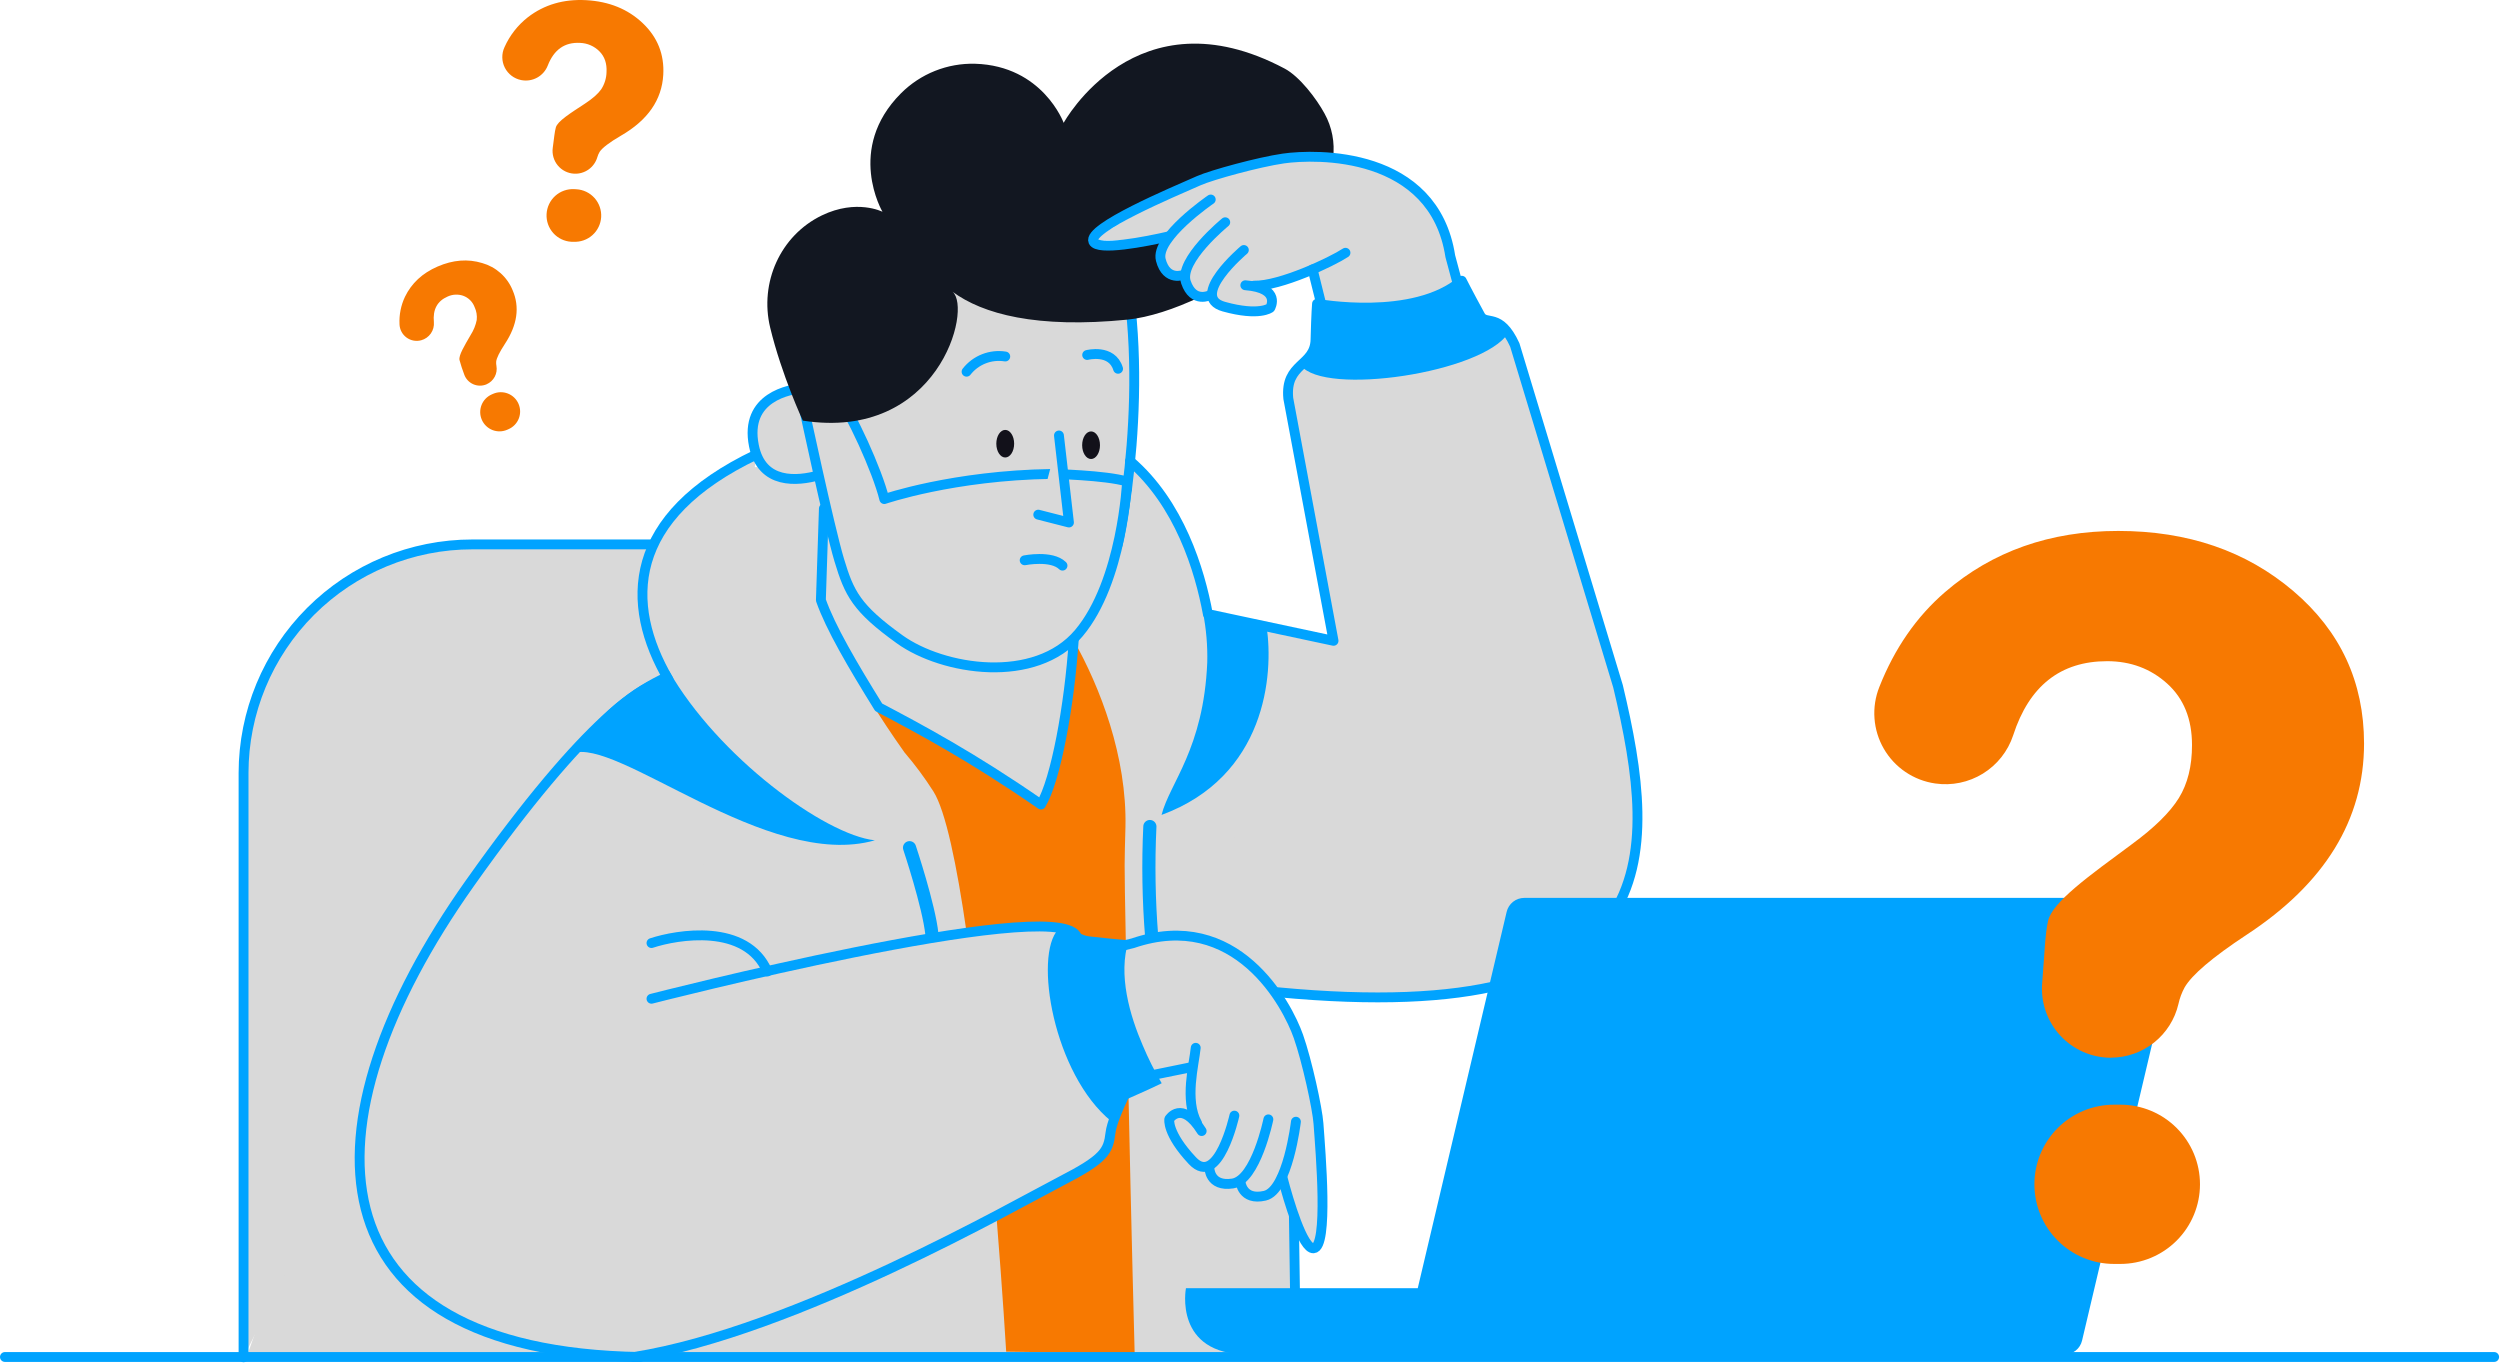 <svg width="1520" height="829" viewBox="0 0 1520 829" fill="none" xmlns="http://www.w3.org/2000/svg">
<g clip-path="url(#clip0_2702_6586)">
<path d="M718.5 113.5L769.5 99L818.5 95L860 113.5L875 133L881.5 152.5L885 189L804.5 184.5L800 162.5L774.5 170.5L769.5 189L742 184.5L707 165.5V146H664L718.5 113.5Z" fill="#D9D9D9"/>
<path d="M483 176H687L688.5 284L778.5 601L787 789L751 825H687H483H150L288 430.5L452.5 284H483V176Z" fill="#D9D9D9"/>
<path d="M148.08 825.23V470C148.104 433.127 162.769 397.772 188.85 371.707C214.932 345.642 250.297 331 287.17 331H396.1" fill="#D9D9D9"/>
<path d="M148.08 825.23V470C148.104 433.127 162.769 397.772 188.85 371.707C214.932 345.642 250.297 331 287.17 331H396.1" stroke="#00A3FF" stroke-width="6" stroke-linecap="round" stroke-linejoin="round"/>
<path d="M459.88 276.35C380.62 314.08 379.53 367.11 406.47 413.22C392.33 415.45 358.11 434.72 285.69 536.98C181.43 684.19 186.43 821.55 389.23 825.05" fill="#D9D9D9"/>
<path d="M459.88 276.35C380.62 314.08 379.53 367.11 406.47 413.22C392.33 415.45 358.11 434.72 285.69 536.98C181.43 684.19 186.43 821.55 389.23 825.05" stroke="#00A3FF" stroke-width="6" stroke-linecap="round" stroke-linejoin="round"/>
<path d="M553 515.4C553 515.4 564.87 550.95 566.61 568.16" stroke="#00A3FF" stroke-width="8" stroke-linecap="round" stroke-linejoin="round"/>
<path d="M699.12 502.53C698.055 524.907 698.426 547.33 700.23 569.66" stroke="#00A3FF" stroke-width="8" stroke-linecap="round" stroke-linejoin="round"/>
<path d="M810.859 389.63C814.999 393.9 816.599 453 853.999 452.3" stroke="#00A3FF" stroke-width="6" stroke-linecap="round" stroke-linejoin="round"/>
<path d="M406.66 407.82C390.28 415.05 366.66 429.1 347.66 458.2C374.44 447.2 466.59 529.6 531.91 510.91C501.54 507.69 436.46 460 406.66 407.82Z" fill="#00A3FF"/>
<path d="M776.76 603.85V603.27C1015.69 625.98 1008.76 521.9 983.76 417.27L921 209.75C911.75 189.57 903.48 198.21 900 191.9C891.95 177.16 888.75 170.69 888.75 170.69C859.39 195.56 800.75 184.69 800.75 184.69C800.75 184.69 800.25 190.06 799.84 206.48C799.43 222.9 781.14 220.48 783.29 242.3L810.79 389.62L734.38 373.33C729.49 346.58 717.03 305.99 687.07 280.33" fill="#D9D9D9"/>
<path d="M776.76 603.85V603.27C1015.69 625.98 1008.76 521.9 983.76 417.27L921 209.75C911.75 189.57 903.48 198.21 900 191.9C891.95 177.16 888.75 170.69 888.75 170.69C859.39 195.56 800.75 184.69 800.75 184.69C800.75 184.69 800.25 190.06 799.84 206.48C799.43 222.9 781.14 220.48 783.29 242.3L810.79 389.62L734.38 373.33C729.49 346.58 717.03 305.99 687.07 280.33" stroke="#00A3FF" stroke-width="6" stroke-linecap="round" stroke-linejoin="round"/>
<path d="M787.92 824.52L786.68 738.98" stroke="#00A3FF" stroke-width="6" stroke-linecap="round" stroke-linejoin="round"/>
<path d="M770.091 380.94C758.031 375.94 741.941 374.07 731.411 372.38C733.397 382.406 734.269 392.622 734.011 402.84C731.741 455.52 711.131 476.08 706.221 495.48C769.571 472.13 774.511 410.35 770.091 380.94Z" fill="#00A3FF"/>
<path d="M675.14 688.87C673.81 700.01 671.25 704.69 645.19 718.09C638.54 721.51 624.53 728.93 605.76 738.34C609.65 786.43 611.76 821.8 611.76 821.8L689.87 822.89C689.87 822.89 687.71 742.5 686.02 660.83C681.69 669.59 675.94 682.09 675.14 688.87Z" fill="#F77901"/>
<path d="M684.27 503C685.27 459.91 668.77 417.64 652.82 389.36C650.24 428.7 641.82 474.3 632.92 489.17C590.92 460.04 559.42 443.34 534.24 430.04C518.33 404.39 504.9 381.52 499.1 364.93C499.18 362.42 499.26 359.87 499.34 357.31L496.6 357.58C503.6 380.65 518.7 413.45 549.96 457.51C556.345 464.961 562.196 472.854 567.47 481.13C574.93 492.82 581.77 525.89 587.72 567.13C622.49 562.3 649.43 561.35 654.32 568.76L684.53 574.54C683.41 516.94 683.74 526.52 684.27 503Z" fill="#F77901"/>
<path d="M396.1 607.24C396.1 607.24 638.65 544.94 654.33 568.72L691.16 651.07C691.16 651.07 676.46 677.72 675.16 688.87C673.86 700.02 671.27 704.69 645.21 718.09C619.15 731.49 483 809.7 385.41 825.05" fill="#D9D9D9"/>
<path d="M396.1 607.24C396.1 607.24 638.65 544.94 654.33 568.72L691.16 651.07C691.16 651.07 676.46 677.72 675.16 688.87C673.86 700.02 671.27 704.69 645.21 718.09C619.15 731.49 483 809.7 385.41 825.05" stroke="#00A3FF" stroke-width="6" stroke-linecap="round" stroke-linejoin="round"/>
<path d="M779.629 715.52C783.529 730.52 792.149 759.38 798.629 758.98C807.829 758.41 802.909 700.8 801.629 683.12C800.999 674.05 794.629 644.87 789.429 630.12C782.639 610.82 751.689 552.05 688.749 573.49L643.279 584.62" fill="#D9D9D9"/>
<path d="M779.629 715.52C783.529 730.52 792.149 759.38 798.629 758.98C807.829 758.41 802.909 700.8 801.629 683.12C800.999 674.05 794.629 644.87 789.429 630.12C782.639 610.82 751.689 552.05 688.749 573.49L643.279 584.62" stroke="#00A3FF" stroke-width="6" stroke-linecap="round" stroke-linejoin="round"/>
<path d="M724.49 648.79L678.02 658.3" stroke="#00A3FF" stroke-width="6" stroke-linecap="round" stroke-linejoin="round"/>
<path d="M727 637.07C726 647.3 720 668.81 727.83 682.94" stroke="#00A3FF" stroke-width="6" stroke-linecap="round" stroke-linejoin="round"/>
<path d="M787.919 682C787.919 682 783.009 723.78 769.049 727C755.089 730.22 754.199 718.44 754.199 718.44" stroke="#00A3FF" stroke-width="6" stroke-linecap="round" stroke-linejoin="round"/>
<path d="M771.169 680.57C771.169 680.57 763.629 717.4 749.459 719.57C735.289 721.74 735.289 710 735.289 710" stroke="#00A3FF" stroke-width="6" stroke-linecap="round" stroke-linejoin="round"/>
<path d="M750.499 678.3C750.499 678.3 740.709 722.45 724.989 705.71C709.269 688.97 710.929 680.44 710.929 680.44C710.929 680.44 718.489 668.31 730.609 687.68" stroke="#00A3FF" stroke-width="6" stroke-linecap="round" stroke-linejoin="round"/>
<path d="M675.771 681.84C640.421 653.16 628.431 580.93 643.371 565.12C643.971 560.12 655.451 568.57 662.371 569.34C679.071 571.2 686.271 571.71 686.271 571.71C679.501 592.53 687.041 617.71 694.791 635.62C698.115 643.534 701.964 651.218 706.311 658.62C704.981 659.29 699.611 661.94 686.841 667.54C679.481 670.81 677.921 676.33 675.771 681.84Z" fill="#00A3FF"/>
<path d="M396.1 573.38C411.71 568.21 453.74 561.05 466.56 590.65" stroke="#00A3FF" stroke-width="6" stroke-linecap="round" stroke-linejoin="round"/>
<path d="M500.92 309.2C500.39 324.8 499.69 345.92 499.1 364.91C504.9 381.5 518.33 404.37 534.24 430.02C559.42 443.32 590.89 460.02 632.92 489.15C641.92 474.28 650.24 428.68 652.82 389.34" fill="#D9D9D9"/>
<path d="M500.92 309.2C500.39 324.8 499.69 345.92 499.1 364.91C504.9 381.5 518.33 404.37 534.24 430.02C559.42 443.32 590.89 460.02 632.92 489.15C641.92 474.28 650.24 428.68 652.82 389.34" stroke="#00A3FF" stroke-width="6" stroke-linecap="round" stroke-linejoin="round"/>
<path d="M488.12 236C480.59 236.67 452.41 241.17 458.38 271C463.12 294.73 484.81 292.62 497.8 289" fill="#D9D9D9"/>
<path d="M488.12 236C480.59 236.67 452.41 241.17 458.38 271C463.12 294.73 484.81 292.62 497.8 289" stroke="#00A3FF" stroke-width="6" stroke-linecap="round" stroke-linejoin="round"/>
<path d="M686.57 180.12C691.91 220.85 689.44 264.57 685.26 297.12Z" fill="#D9D9D9"/>
<path d="M686.57 180.12C691.91 220.85 689.44 264.57 685.26 297.12" stroke="#00A3FF" stroke-width="6" stroke-linecap="round" stroke-linejoin="round"/>
<path d="M685.261 297.08C683.511 310.78 681.451 322.49 679.541 331.14Z" fill="#D9D9D9"/>
<path d="M685.261 297.08C683.511 310.78 681.451 322.49 679.541 331.14" stroke="#00A3FF" stroke-width="6" stroke-linecap="round" stroke-linejoin="round"/>
<path d="M510.29 243.13C516.6 249.51 533.52 286.29 537.65 303.44C537.65 303.44 579.52 289.03 639.51 288.15C639.51 288.15 672.22 288.82 685.26 292.78C685.26 292.78 682.44 353.51 655.92 384.96C629.4 416.41 573.33 407.61 547 388.7C520.67 369.79 516.35 360.77 510.26 340.54C504.17 320.31 488.09 244.89 488.09 244.89L510.29 243.13Z" fill="#D9D9D9" stroke="#00A3FF" stroke-width="6" stroke-linecap="round" stroke-linejoin="round"/>
<path d="M623 340.66C623 340.66 639.35 337.41 646 343.91Z" fill="#D9D9D9"/>
<path d="M623 340.66C623 340.66 639.35 337.41 646 343.91" stroke="#00A3FF" stroke-width="6" stroke-linecap="round" stroke-linejoin="round"/>
<path d="M643.84 264.77L649.92 317.68L631.26 312.91" fill="#D9D9D9"/>
<path d="M643.84 264.77L649.92 317.68L631.26 312.91" stroke="#00A3FF" stroke-width="6" stroke-linecap="round" stroke-linejoin="round"/>
<path d="M663.371 279.08C666.365 279.08 668.791 275.323 668.791 270.69C668.791 266.056 666.365 262.3 663.371 262.3C660.378 262.3 657.951 266.056 657.951 270.69C657.951 275.323 660.378 279.08 663.371 279.08Z" fill="#12111A"/>
<path d="M611.18 278.16C614.173 278.16 616.6 274.404 616.6 269.77C616.6 265.136 614.173 261.38 611.18 261.38C608.186 261.38 605.76 265.136 605.76 269.77C605.76 274.404 608.186 278.16 611.18 278.16Z" fill="#12111A"/>
<path d="M587.67 226C590.406 222.495 594.033 219.787 598.171 218.16C602.31 216.533 606.809 216.046 611.2 216.75" fill="#D9D9D9"/>
<path d="M587.67 226C590.406 222.495 594.033 219.787 598.171 218.16C602.31 216.533 606.809 216.046 611.2 216.75" stroke="#00A3FF" stroke-width="6" stroke-linecap="round" stroke-linejoin="round"/>
<path d="M661 215.83C661 215.83 676 211.93 679.79 224.22Z" fill="#D9D9D9"/>
<path d="M661 215.83C661 215.83 676 211.93 679.79 224.22" stroke="#00A3FF" stroke-width="6" stroke-linecap="round" stroke-linejoin="round"/>
<path d="M721 171.54C719.68 167.68 721.18 162.98 723.94 158.25L723.22 157.44L719.83 166.94C719.83 166.94 709.22 171.51 705.72 157.94C704.64 153.79 707.09 148.73 710.99 143.72L710.88 143.59C696.13 147.01 667.31 152.59 664.71 146.79C661.04 138.58 713.04 116.79 728.88 109.79C737 106.24 765.1 98.53 780.24 96.33C790.283 95.053 800.441 94.942 810.51 96C811.68 86.695 809.866 77.258 805.33 69.05C800.42 59.99 790.16 46.52 781.05 41.69C690.76 -6.2 646.71 74.69 646.71 74.69C646.71 74.69 634 40 592.86 38.76C584.515 38.535 576.212 40.016 568.459 43.111C560.706 46.206 553.666 50.85 547.77 56.76C514.08 90.53 536.54 128.76 536.54 128.76C536.54 128.76 520.85 120.76 499.69 130.97C474.41 143.2 461.69 171.83 468.26 199.14C475.26 228.14 488.12 255.75 488.12 255.75C570.28 268.47 591.28 187.8 579.18 177.39C597.4 190.87 630.18 199.9 685.7 194.32C698.41 193 714 188 729.87 180.42C726.8 180 723.23 178 721 171.54Z" fill="#121721"/>
<path d="M798.07 163.8L811.14 216.41L885.39 194.45" stroke="#00A3FF" stroke-width="6" stroke-linecap="round" stroke-linejoin="round"/>
<path d="M710.921 143.63C696.171 147.05 667.351 152.63 664.751 146.83C661.081 138.62 713.081 116.83 728.921 109.83C737.041 106.28 765.141 98.57 780.281 96.37C800.031 93.52 871.831 91.7 881.781 155.79L892.411 195.42L821.791 216.36" stroke="#00A3FF" stroke-width="6" stroke-linecap="round" stroke-linejoin="round"/>
<path d="M818.052 153.68C809.682 159.2 778.272 174.06 762.502 173.68" stroke="#00A3FF" stroke-width="6" stroke-linecap="round" stroke-linejoin="round"/>
<path d="M736.131 121.3C736.131 121.3 702.251 144.45 705.761 158C709.271 171.55 719.871 167 719.871 167" stroke="#00A3FF" stroke-width="6" stroke-linecap="round" stroke-linejoin="round"/>
<path d="M744.942 135.13C744.942 135.13 716.532 158.31 721.042 171.54C725.552 184.77 735.782 179.43 735.782 179.43" stroke="#00A3FF" stroke-width="6" stroke-linecap="round" stroke-linejoin="round"/>
<path d="M756.262 152C756.262 152 722.542 180.43 744.112 186.44C765.682 192.45 772.312 187.17 772.312 187.17C772.312 187.17 779.372 175.17 757.152 173.43" stroke="#00A3FF" stroke-width="6" stroke-linecap="round" stroke-linejoin="round"/>
<path d="M790.9 222.17C805.09 240.98 901.23 226.81 917.05 202.51C909.47 192.11 903.43 198.04 900.05 191.9C892 177.16 888.8 170.69 888.8 170.69C872.1 184.84 845.91 187.42 826.43 187.02C817.84 186.944 809.265 186.299 800.76 185.09C800.64 186.58 800.23 192.55 799.88 206.49C799.71 214.56 795.19 218.09 790.9 222.17Z" fill="#00A3FF"/>
<path d="M1315.57 545.92H926.76C924.282 545.919 921.876 546.755 919.932 548.292C917.988 549.829 916.62 551.978 916.05 554.39L862 783.21H721.06C721.06 783.21 713.25 823.55 758.8 823.55H1255.18C1257.66 823.551 1260.06 822.715 1262.01 821.178C1263.95 819.641 1265.32 817.492 1265.89 815.08L1326.27 559.45C1326.65 557.835 1326.66 556.155 1326.3 554.535C1325.94 552.916 1325.22 551.398 1324.19 550.097C1323.16 548.795 1321.85 547.743 1320.36 547.02C1318.87 546.297 1317.23 545.921 1315.57 545.92Z" fill="#00A3FF"/>
<path d="M1283.5 643.11C1277.69 643.11 1271.95 641.906 1266.63 639.575C1261.31 637.243 1256.54 633.834 1252.6 629.563C1248.67 625.292 1245.66 620.252 1243.78 614.761C1241.89 609.269 1241.16 603.447 1241.64 597.66C1243.14 579.54 1243.34 568.38 1245.21 559.97C1247.77 548.41 1270.21 532.5 1296.21 513.26C1309.88 503.22 1319.39 493.87 1324.74 485.21C1330.08 476.55 1332.75 465.81 1332.74 452.99C1332.74 437.17 1327.72 424.72 1317.67 415.64C1307.62 406.56 1295.46 402.013 1281.17 402C1252.79 402 1233.73 417.03 1224 447.09C1220.8 456.764 1214.29 464.999 1205.61 470.35C1196.94 475.701 1186.66 477.826 1176.58 476.35C1170.12 475.42 1163.96 473.038 1158.55 469.382C1153.14 465.727 1148.64 460.893 1145.37 455.244C1142.1 449.595 1140.16 443.279 1139.69 436.771C1139.21 430.263 1140.22 423.732 1142.64 417.67C1151.92 394.176 1165.24 374.953 1182.58 360C1211.32 335.213 1246.42 322.816 1287.9 322.81C1330.22 322.81 1365.7 334.993 1394.34 359.36C1422.98 383.726 1437.31 414.613 1437.34 452.02C1437.34 498.4 1413.51 537.193 1365.85 568.4C1345.11 582.08 1332.55 592.767 1328.18 600.46C1326.49 603.606 1325.24 606.972 1324.48 610.46C1322.32 619.708 1317.1 627.957 1309.67 633.872C1302.24 639.788 1293.04 643.025 1283.54 643.06L1283.5 643.11ZM1289.18 768.47H1285.34C1272.5 768.47 1260.18 763.37 1251.1 754.291C1242.02 745.213 1236.92 732.9 1236.92 720.06C1236.92 713.701 1238.17 707.405 1240.6 701.53C1243.04 695.656 1246.6 690.318 1251.1 685.822C1255.6 681.326 1260.93 677.759 1266.81 675.326C1272.68 672.892 1278.98 671.64 1285.34 671.64H1289.18C1295.54 671.64 1301.83 672.892 1307.71 675.326C1313.58 677.759 1318.92 681.326 1323.41 685.822C1327.91 690.319 1331.47 695.657 1333.91 701.531C1336.34 707.406 1337.59 713.702 1337.59 720.06C1337.59 732.899 1332.49 745.212 1323.41 754.291C1314.33 763.369 1302.02 768.47 1289.18 768.47Z" fill="#F77901"/>
<path d="M295.879 233.64C294.589 234.198 293.196 234.483 291.79 234.476C290.384 234.469 288.995 234.172 287.71 233.601C286.424 233.031 285.271 232.201 284.323 231.163C283.374 230.125 282.651 228.901 282.199 227.57C281.109 224.716 280.164 221.809 279.369 218.86C278.829 216.05 282.269 210.36 286.209 203.58C287.965 200.829 289.199 197.778 289.849 194.58C290.155 191.865 289.698 189.119 288.529 186.65C287.937 185.073 287.009 183.645 285.808 182.463C284.608 181.282 283.165 180.377 281.579 179.81C278.493 178.757 275.12 178.932 272.159 180.3C265.852 183.033 263.066 188.207 263.799 195.82C264.017 198.275 263.363 200.729 261.954 202.751C260.544 204.773 258.468 206.235 256.089 206.88C254.565 207.295 252.966 207.359 251.413 207.067C249.86 206.775 248.394 206.135 247.124 205.194C245.855 204.254 244.815 203.038 244.083 201.637C243.351 200.237 242.946 198.689 242.899 197.11C242.626 191.372 243.766 185.654 246.219 180.46C250.219 172.193 256.822 166.063 266.029 162.07C275.429 157.99 284.482 157.28 293.189 159.94C297.311 161.1 301.114 163.183 304.311 166.031C307.508 168.88 310.014 172.419 311.639 176.38C316.112 186.68 314.556 197.59 306.969 209.11C303.676 214.143 301.912 217.723 301.679 219.85C301.612 220.716 301.662 221.587 301.829 222.44C302.24 224.701 301.877 227.035 300.797 229.064C299.717 231.093 297.984 232.698 295.879 233.62V233.64ZM309.199 260.93L308.349 261.3C306.938 261.913 305.419 262.241 303.88 262.267C302.342 262.293 300.813 262.015 299.382 261.449C297.951 260.883 296.645 260.041 295.54 258.971C294.434 257.9 293.55 256.622 292.939 255.21C291.7 252.363 291.642 249.14 292.778 246.25C293.915 243.36 296.152 241.04 298.999 239.8L299.849 239.43C301.261 238.817 302.779 238.488 304.318 238.463C305.857 238.437 307.385 238.715 308.816 239.281C310.248 239.846 311.553 240.689 312.659 241.759C313.764 242.83 314.648 244.108 315.259 245.52C316.499 248.367 316.557 251.59 315.42 254.48C314.284 257.37 312.046 259.69 309.199 260.93Z" fill="#F77901"/>
<path d="M349.079 105.6C347.162 105.498 345.287 104.998 343.573 104.134C341.859 103.27 340.343 102.059 339.121 100.579C337.899 99.098 336.998 97.38 336.474 95.534C335.951 93.687 335.816 91.751 336.079 89.85C336.909 83.9 337.179 80.23 337.949 77.49C338.949 73.73 346.669 68.89 355.619 63.03C360.285 59.97 363.592 57.06 365.539 54.3C367.569 51.179 368.688 47.553 368.769 43.83C369.055 38.61 367.625 34.413 364.479 31.24C361.353 28.07 357.128 26.222 352.679 26.08C343.345 25.56 336.792 30.167 333.019 39.9C331.784 43.03 329.487 45.625 326.531 47.231C323.574 48.836 320.146 49.349 316.849 48.68C314.732 48.257 312.739 47.359 311.02 46.053C309.301 44.746 307.902 43.066 306.928 41.14C305.954 39.213 305.431 37.09 305.398 34.931C305.365 32.773 305.824 30.635 306.739 28.68C309.927 21.524 314.824 15.261 320.999 10.44C330.919 2.813 342.712 -0.633 356.379 0.1C370.325 0.873 381.799 5.54 390.799 14.1C399.799 22.66 403.955 33.103 403.269 45.43C402.422 60.717 393.855 73.063 377.569 82.47C370.489 86.61 366.155 89.903 364.569 92.35C363.958 93.365 363.487 94.458 363.169 95.6C362.287 98.608 360.417 101.232 357.86 103.046C355.303 104.861 352.21 105.76 349.079 105.6ZM348.669 147H347.399C343.167 146.762 339.203 144.856 336.376 141.699C333.549 138.542 332.09 134.392 332.319 130.16C332.426 128.058 332.947 125.998 333.852 124.097C334.758 122.197 336.029 120.494 337.593 119.085C339.157 117.677 340.984 116.591 342.969 115.89C344.953 115.189 347.057 114.887 349.159 115L350.429 115.07C352.532 115.187 354.591 115.719 356.489 116.634C358.386 117.549 360.084 118.83 361.485 120.403C362.886 121.976 363.963 123.81 364.653 125.8C365.344 127.79 365.635 129.897 365.509 132C365.251 136.217 363.336 140.161 360.181 142.971C357.026 145.781 352.888 147.23 348.669 147Z" fill="#F77901"/>
<path d="M3 825.05H1516.44" stroke="#00A3FF" stroke-width="6" stroke-linecap="round" stroke-linejoin="round"/>
</g>
<defs>
<clipPath id="clip0_2702_6586">
<rect width="1519.44" height="828.23" fill="white"/>
</clipPath>
</defs>
</svg>

